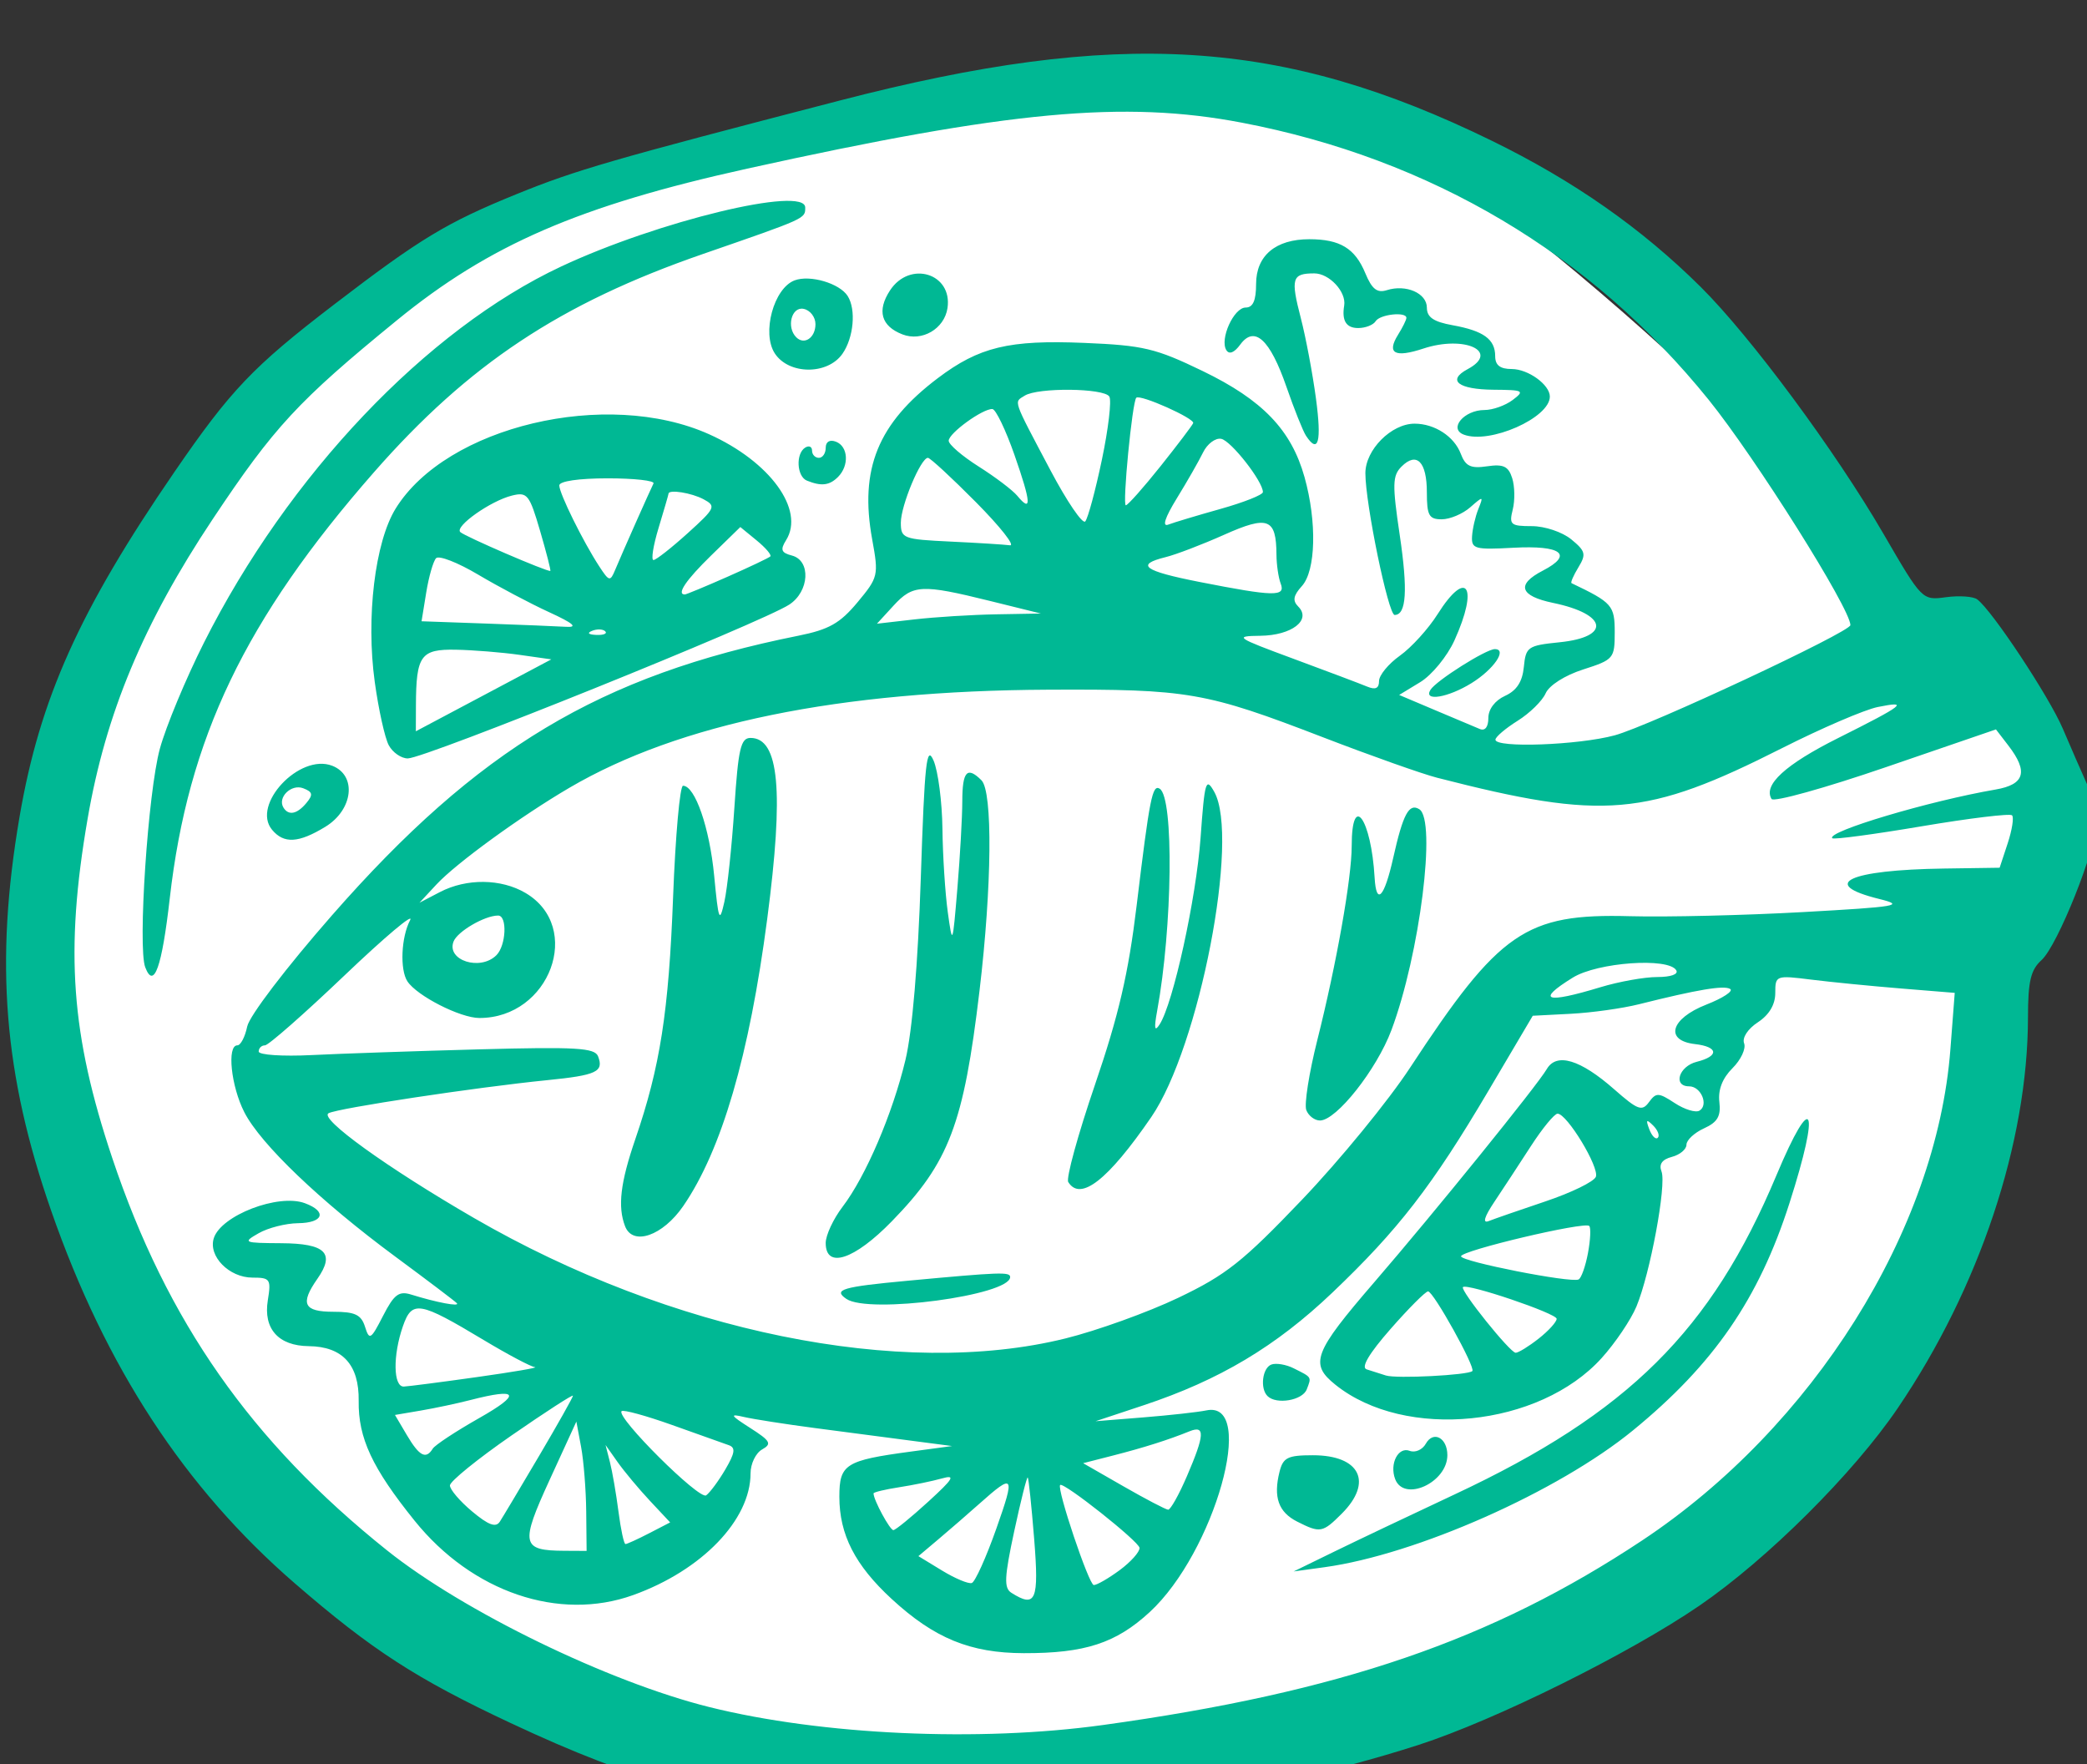 <?xml version="1.0" ?><svg height="161.495mm" viewBox="0 0 191.065 161.495" width="191.065mm" xmlns="http://www.w3.org/2000/svg">
    <rect x="0" y="0" width="191.065" height="161.495" fill="#333333" stroke="none"/>
    <path d="m 1342.075,12093.093 c 17.813,-114.317 84.824,-200.199 150.775,-236.46 65.951,-36.261 236.66,-57.063 280.981,-47.33 44.321,9.733 174.95,126.15 197.853,164.32 22.903,38.169 56.832,38.551 63.194,72.903 6.362,34.353 -35.963,65.971 -21.358,76.403 14.605,10.433 -40.352,164.638 -112.665,207.197 -72.313,42.559 -291.16,102.103 -415.215,22.71 -124.056,-79.392 -143.777,-226.345 -143.565,-259.743 z" fill="#FFFFFF" transform="translate(307.955,88.307) matrix(0.265,0,0,0.265,-659.932,-3209.99)"/>
    <path d="m 1627.634,12407.718 c -52.383,-4.811 -78.781,-11.797 -123.07,-32.572 -32.55,-15.266 -47.89,-25.2 -74.51,-48.242 -38.035,-32.923 -65.37,-74.724 -84.156,-128.696 -16.417,-47.164 -19.525,-85.817 -10.94,-136.037 6.98,-40.83 20.694,-71.372 53.518,-119.191 19.424,-28.298 27.11,-36.36 55.074,-57.785 29.861,-22.877 38.937,-28.367 63.235,-38.24 20.434,-8.302 32.504,-11.799 111.408,-32.258 96.534,-25.031 152.924,-21.565 225.384,13.853 28.304,13.835 51.695,30.201 72.155,50.485 17.252,17.102 46.502,56.611 63.193,85.355 13.322,22.942 13.343,22.962 21.595,21.853 4.543,-0.61 9.386,-0.276 10.763,0.741 5.118,3.789 24.828,33.559 29.563,44.649 2.696,6.318 6.408,14.832 8.249,18.922 1.841,4.091 3.347,10.232 3.347,13.647 0,8.871 -13.381,42.383 -18.927,47.4 -3.753,3.397 -4.677,7.293 -4.691,19.795 -0.05,43.231 -16.789,93.462 -44.978,134.976 -15.34,22.587 -45.025,52.152 -68.534,68.254 -24.149,16.539 -70.476,39.517 -96.907,48.063 -60.069,19.423 -139.023,29.781 -190.77,25.028 z m 81.601,-31.858 c 81.827,-11.319 134.282,-29.268 186.264,-63.743 59.014,-39.136 101.713,-107.126 106.516,-169.605 l 1.505,-19.583 -18.61,-1.516 c -10.235,-0.834 -24.185,-2.211 -31,-3.061 -12.184,-1.522 -12.39,-1.447 -12.39,4.624 0,4.015 -2.106,7.555 -6.019,10.12 -3.48,2.28 -5.481,5.344 -4.744,7.264 0.701,1.828 -1.104,5.691 -4.012,8.584 -3.475,3.46 -5.031,7.451 -4.541,11.649 0.577,4.951 -0.618,7.009 -5.31,9.148 -3.33,1.517 -6.055,4.057 -6.055,5.645 0,1.585 -2.262,3.475 -5.027,4.2 -3.397,0.889 -4.561,2.525 -3.591,5.055 1.773,4.62 -3.931,35.316 -8.67,46.657 -1.921,4.6 -7.323,12.602 -12.003,17.781 -21.579,23.887 -67.868,28.54 -91.964,9.248 -9.056,-7.252 -7.601,-11.089 13.454,-35.496 20.805,-24.116 56.173,-67.813 59.541,-73.563 3.391,-5.789 11.566,-3.338 23.31,6.993 8.143,7.16 9.602,7.699 11.997,4.424 2.473,-3.382 3.3,-3.352 8.916,0.328 3.404,2.23 7.252,3.398 8.551,2.596 3.22,-1.991 0.485,-8.388 -3.586,-8.388 -5.697,0 -3.562,-6.923 2.613,-8.472 7.819,-1.962 7.508,-5.191 -0.59,-6.122 -10.627,-1.222 -8.451,-8.807 3.912,-13.641 5.721,-2.238 9.429,-4.67 8.24,-5.405 -2.143,-1.323 -11.261,0.205 -31.464,5.272 -5.754,1.444 -16.374,2.931 -23.6,3.306 l -13.139,0.681 -15.34,25.97 c -19.377,32.804 -31.116,47.985 -53.864,69.653 -19.531,18.605 -39.023,30.238 -65.261,38.946 l -16.578,5.503 16.52,-1.326 c 9.086,-0.728 18.886,-1.815 21.777,-2.415 17.628,-3.66 2.819,49.024 -19.586,69.677 -11.661,10.747 -22.377,14.245 -43.492,14.192 -18.518,-0.05 -30.894,-5.124 -45.656,-18.73 -12.662,-11.672 -18.066,-22.234 -18.066,-35.311 0,-11.255 2.057,-12.552 24.78,-15.608 l 14.16,-1.906 -14.16,-1.853 c -7.788,-1.02 -22.656,-2.97 -33.04,-4.335 -10.384,-1.365 -21.535,-3.105 -24.781,-3.869 -4.976,-1.172 -4.627,-0.577 2.225,3.804 7.036,4.498 7.589,5.495 4.13,7.429 -2.197,1.231 -3.995,4.944 -3.995,8.253 0,16.085 -16.806,33.517 -40.545,42.054 -25.606,9.207 -55.631,-1 -75.508,-25.672 -14.666,-18.205 -19.516,-28.599 -19.328,-41.419 0.183,-12.473 -5.574,-18.774 -17.263,-18.896 -10.468,-0.11 -15.725,-5.998 -14.129,-15.829 1.187,-7.317 0.828,-7.85 -5.292,-7.85 -8.078,0 -15.344,-7.397 -13.371,-13.613 2.503,-7.886 22.287,-15.491 31.466,-12.095 7.787,2.88 6.431,6.815 -2.382,6.912 -4.219,0.05 -10.325,1.6 -13.57,3.455 -5.631,3.219 -5.279,3.377 7.744,3.457 15.348,0.08 18.742,3.427 12.527,12.3 -6.057,8.647 -4.727,11.385 5.531,11.385 7.482,0 9.6,1.003 10.924,5.177 1.519,4.784 1.991,4.499 6.233,-3.77 3.807,-7.421 5.467,-8.673 9.726,-7.348 8.78,2.737 16.991,4.284 15.756,2.97 -0.649,-0.692 -10.207,-7.926 -21.24,-16.077 -25.935,-19.16 -46.54,-38.866 -52.17,-49.89 -4.602,-9.013 -6.07,-23.104 -2.406,-23.104 1.136,0 2.664,-2.92 3.397,-6.491 0.754,-3.676 13.429,-20.306 29.231,-38.351 50.469,-57.635 92.626,-82.917 161.191,-96.668 10.544,-2.115 14.374,-4.278 20.409,-11.522 7.206,-8.651 7.359,-9.304 5.087,-21.755 -4.435,-24.308 1.972,-40.056 22.651,-55.679 14.309,-10.809 24.585,-13.285 50.632,-12.197 20.407,0.852 24.64,1.858 40.89,9.714 20.694,10.006 30.625,20.351 35.192,36.661 4.324,15.446 3.917,32.293 -0.911,37.627 -2.974,3.285 -3.288,5.052 -1.262,7.076 4.654,4.656 -2.228,9.968 -13.083,10.099 -9.211,0.11 -8.585,0.545 11.499,7.97 11.682,4.319 23.099,8.628 25.37,9.576 2.891,1.206 4.13,0.632 4.13,-1.91 0,-1.998 3.245,-5.942 7.211,-8.766 3.966,-2.824 9.82,-9.268 13.01,-14.32 10.124,-16.04 14.283,-9.576 5.825,9.054 -2.492,5.49 -7.807,11.974 -11.812,14.41 l -7.281,4.426 12.454,5.272 c 6.849,2.897 13.781,5.819 15.404,6.491 1.82,0.757 2.95,-0.7 2.95,-3.798 0,-3.039 2.281,-6.061 5.774,-7.653 4.01,-1.829 5.994,-4.878 6.49,-9.982 0.676,-6.943 1.354,-7.413 12.333,-8.528 17.838,-1.812 16.569,-9.694 -2.188,-13.591 -11.594,-2.409 -12.87,-6.359 -3.602,-11.15 10.726,-5.547 6.491,-8.825 -10.221,-7.91 -13.248,0.724 -14.463,0.387 -14.215,-3.929 0.149,-2.596 1.126,-6.844 2.17,-9.441 1.826,-4.538 1.718,-4.561 -2.817,-0.588 -2.594,2.27 -7.022,4.128 -9.84,4.128 -4.392,0 -5.124,-1.328 -5.124,-9.3 0,-10.597 -3.509,-14.163 -8.765,-8.906 -3.133,3.133 -3.21,6.154 -0.609,23.641 2.841,19.094 2.297,27.608 -1.762,27.606 -2.181,0 -10.104,-38.404 -10.104,-48.972 0,-8.084 8.965,-17.109 16.994,-17.109 6.925,0 13.681,4.397 15.957,10.385 1.646,4.328 3.418,5.177 9.094,4.343 5.654,-0.83 7.371,-0.01 8.676,4.089 0.894,2.818 0.979,7.702 0.188,10.854 -1.312,5.226 -0.732,5.73 6.606,5.73 4.46,0 10.526,2.035 13.615,4.566 4.936,4.046 5.217,5.149 2.458,9.67 -1.712,2.807 -2.775,5.265 -2.36,5.464 14.074,6.728 14.914,7.683 14.914,16.971 0,9.038 -0.364,9.466 -10.882,12.836 -6.325,2.027 -11.76,5.477 -12.98,8.24 -1.154,2.612 -5.509,6.885 -9.678,9.493 -4.169,2.609 -7.62,5.538 -7.67,6.511 -0.152,2.961 28.647,1.92 41.21,-1.488 12.047,-3.271 81.422,-35.713 81.422,-38.076 0,-5.661 -32.823,-57.836 -48.973,-77.847 -40.65,-50.371 -96.004,-83.238 -161.195,-95.709 -40.763,-7.799 -80.663,-4.097 -170.98,15.87 -57.932,12.805 -89.032,26.272 -121.023,52.403 -34.142,27.887 -42.367,36.768 -63.647,68.735 -23.908,35.917 -36.921,67.099 -43.184,103.488 -7.861,45.667 -5.761,74.516 8.527,117.178 18.903,56.439 47.994,97.983 94.875,135.485 26.408,21.126 76.592,45.52 111.471,54.19 38.821,9.649 93.001,12.114 135.882,6.183 z m 80.062,-59.97 c 7.788,-3.802 26.471,-12.679 41.517,-19.728 59.864,-28.044 88.608,-56.556 111.111,-110.215 12.543,-29.908 15.29,-24.061 4.508,9.596 -10.604,33.105 -26.163,55.697 -54.081,78.538 -25.893,21.182 -74.908,42.916 -106.595,47.266 l -10.62,1.458 z m -12.959,-10.309 c -6.452,-3.265 -8.284,-8.445 -6.085,-17.204 1.238,-4.931 2.817,-5.714 11.537,-5.714 16.273,0 20.863,9.279 9.975,20.169 -6.643,6.642 -7.447,6.784 -15.427,2.749 z m 33.873,-14.658 c -2.032,-5.295 1.041,-11.304 5.004,-9.783 1.902,0.731 4.408,-0.37 5.569,-2.447 2.597,-4.639 7.453,-2.073 7.453,3.941 0,9.453 -14.943,16.325 -18.027,8.289 z m -44.121,-28.714 c -2.649,-2.648 -1.749,-9.77 1.377,-10.891 1.622,-0.583 5.074,0 7.67,1.303 6.376,3.19 6.202,2.91 4.523,7.283 -1.468,3.827 -10.512,5.364 -13.57,2.305 z m -387.698,-148.108 c -2.638,-6.873 0.949,-60.551 5.046,-75.507 2.103,-7.682 8.946,-24.143 15.205,-36.582 29.152,-57.932 76.873,-108.192 123.442,-130.016 33.403,-15.654 84.308,-27.956 84.308,-20.375 0,3.877 0.506,3.646 -35.401,16.081 -49.196,17.036 -80.878,38.058 -113.553,75.336 -44.553,50.834 -64.283,92.001 -70.584,147.282 -2.71,23.776 -5.48,31.558 -8.464,23.781 z m 43.801,-47.524 c -7.194,-8.666 9.505,-26.449 20.767,-22.114 8.613,3.315 7.281,15.224 -2.36,21.103 -9.251,5.639 -14.335,5.919 -18.407,1.011 z m 11.894,-9.271 c 2.37,-2.855 2.159,-3.802 -1.129,-5.063 -4.128,-1.584 -8.981,3.184 -6.813,6.694 1.771,2.866 4.712,2.261 7.942,-1.631 z m 28.424,-19.938 c -1.345,-2.513 -3.519,-12.336 -4.83,-21.831 -3.074,-22.256 0.067,-48.347 7.213,-59.909 17.569,-28.427 72.921,-41.551 108.295,-25.675 21.02,9.433 33.142,26.103 26.599,36.579 -2.083,3.334 -1.698,4.352 2.015,5.322 6.615,1.732 6.047,12.38 -0.903,16.933 -9.499,6.224 -125.876,53.152 -131.812,53.152 -2.273,0 -5.233,-2.057 -6.579,-4.571 z m 45.15,-31.213 c -6.055,-0.86 -15.93,-1.655 -21.944,-1.771 -12.175,-0.23 -13.75,1.972 -13.813,19.297 l -0.032,8.882 23.4,-12.422 23.4,-12.424 -11.009,-1.562 z m 29.652,-8.124 c -0.784,-0.783 -2.82,-0.866 -4.524,-0.185 -1.883,0.754 -1.323,1.314 1.426,1.426 2.488,0.109 3.882,-0.456 3.098,-1.241 z m -19.421,-6.627 c -6.49,-2.98 -17.527,-8.821 -24.526,-12.979 -6.999,-4.158 -13.527,-6.704 -14.507,-5.653 -0.98,1.048 -2.508,6.379 -3.397,11.845 l -1.615,9.939 22.022,0.782 c 12.113,0.428 24.678,0.94 27.923,1.135 4.206,0.251 2.511,-1.204 -5.9,-5.069 z m 61.657,-12.225 c 7.625,-3.365 14.28,-6.524 14.788,-7.022 0.508,-0.496 -1.616,-2.984 -4.72,-5.527 l -5.644,-4.627 -10.03,9.779 c -8.746,8.527 -12.121,13.516 -9.144,13.516 0.488,0 7.125,-2.754 14.75,-6.119 z m -31.706,-18.662 c 2.885,-6.49 5.644,-12.597 6.134,-13.57 0.489,-0.974 -6.634,-1.77 -15.828,-1.77 -9.998,0 -16.717,0.986 -16.717,2.453 0,2.766 8.22,19.415 13.797,27.948 3.448,5.277 3.788,5.35 5.522,1.181 1.016,-2.442 4.208,-9.753 7.092,-16.242 z m -33.051,2.808 c -3.675,-12.571 -4.424,-13.507 -9.737,-12.185 -7.323,1.819 -19.758,10.59 -17.845,12.585 1.378,1.435 30.193,13.867 31.122,13.428 0.242,-0.125 -1.351,-6.34 -3.54,-13.828 z m 51.021,0.79 c 9.553,-8.642 9.88,-9.344 5.465,-11.704 -4.173,-2.234 -12.044,-3.484 -12.112,-1.924 -0.017,0.324 -1.556,5.633 -3.427,11.801 -1.871,6.165 -2.656,11.166 -1.745,11.111 0.911,-0.05 6.23,-4.231 11.818,-9.284 z m 256.583,54.127 c 1.957,-3.167 19.19,-14.065 22.24,-14.065 4.43,0 -0.371,7.001 -8.062,11.753 -8.165,5.047 -16.732,6.443 -14.178,2.312 z m -215.413,-72.269 c -3.522,-1.421 -3.932,-9.351 -0.59,-11.416 1.298,-0.802 2.36,-0.335 2.36,1.041 0,1.374 1.062,2.499 2.36,2.499 1.298,0 2.36,-1.56 2.36,-3.466 0,-2.112 1.384,-2.935 3.54,-2.108 4.251,1.632 4.636,8.254 0.708,12.181 -2.951,2.951 -5.75,3.282 -10.738,1.269 z m 172.423,-15.495 c -1.05,-1.595 -4.099,-9.22 -6.775,-16.945 -5.682,-16.402 -11.032,-21.284 -15.951,-14.557 -2.051,2.805 -3.816,3.509 -4.8,1.916 -2.36,-3.818 2.587,-14.716 6.678,-14.716 2.528,0 3.599,-2.417 3.599,-8.127 0,-9.799 6.742,-15.475 18.381,-15.475 10.63,0 15.791,3.138 19.368,11.771 2.264,5.468 4.071,6.889 7.404,5.832 6.65,-2.112 13.849,1.033 13.849,6.051 0,3.29 2.313,4.87 8.85,6.048 10.739,1.936 14.75,4.847 14.75,10.709 0,3.118 1.698,4.432 5.732,4.432 5.652,0 13.149,5.424 13.149,9.515 0,7.36 -20.831,16.557 -29.749,13.135 -5.319,-2.041 0.124,-8.491 7.166,-8.491 2.838,0 7.222,-1.559 9.741,-3.464 4.24,-3.208 3.758,-3.472 -6.49,-3.541 -12.338,-0.09 -16.333,-3.225 -9.055,-7.119 11.312,-6.055 -1.073,-11.803 -15.307,-7.106 -9.896,3.266 -12.778,1.681 -8.728,-4.805 1.573,-2.521 2.861,-5.127 2.861,-5.793 0,-2.232 -9.143,-1.243 -10.62,1.147 -0.802,1.299 -3.52,2.362 -6.039,2.362 -4.132,0 -5.703,-2.527 -4.828,-7.768 0.789,-4.726 -5.139,-11.114 -10.316,-11.114 -7.737,0 -8.241,1.679 -4.651,15.519 1.709,6.589 4.057,19.068 5.218,27.73 2,14.925 0.826,19.32 -3.434,12.854 z m -183.514,-28.451 c -4.589,-7.002 -0.374,-22.543 6.845,-25.241 5.329,-1.992 15.533,1.02 18.323,5.408 2.964,4.661 2.076,14.415 -1.82,19.976 -5.138,7.336 -18.502,7.254 -23.348,-0.142 z m 14.042,-10.116 c 0,-2.469 -1.859,-4.849 -4.13,-5.285 -4.153,-0.801 -5.979,6.354 -2.507,9.825 2.788,2.79 6.638,0.159 6.638,-4.54 z m 30.038,3.537 c -7.358,-2.852 -8.865,-8.198 -4.283,-15.19 6.837,-10.436 21.645,-5.879 19.857,6.107 -1.071,7.177 -8.825,11.699 -15.574,9.083 z m 45.518,416.126 c -0.913,-11.359 -1.91,-20.913 -2.217,-21.233 -0.306,-0.321 -2.415,8.06 -4.685,18.625 -3.399,15.818 -3.574,19.559 -0.99,21.197 8.48,5.375 9.605,2.726 7.892,-18.589 z m -13.074,-3.552 c 6.587,-18.662 6.15,-19.307 -5.841,-8.625 -3.894,3.47 -10.229,8.966 -14.079,12.213 l -6.999,5.906 8.178,4.984 c 4.498,2.742 9.118,4.676 10.267,4.299 1.148,-0.379 4.961,-8.829 8.473,-18.777 z m 42.635,14.318 c 3.841,-2.84 6.921,-6.291 6.843,-7.671 -0.122,-2.156 -26.255,-22.867 -27.424,-21.734 -1.258,1.218 9.948,34.569 11.615,34.569 1.09,0 5.124,-2.324 8.966,-5.164 z m -184.315,-20.206 c -0.074,-7.465 -0.871,-17.516 -1.77,-22.338 l -1.634,-8.767 -9.255,20.178 c -10.19,22.214 -9.734,24.39 5.125,24.46 l 7.67,0.04 -0.136,-13.571 z m 21.763,7.469 7.232,-3.74 -6.993,-7.47 c -3.846,-4.108 -8.867,-10.125 -11.159,-13.37 l -4.166,-5.9 1.509,5.9 c 0.83,3.245 2.162,10.944 2.958,17.111 0.797,6.165 1.884,11.209 2.417,11.209 0.533,0 4.223,-1.683 8.2,-3.74 z m -38.044,-26.713 c 6.433,-10.907 11.697,-20.263 11.697,-20.788 0,-0.527 -9.558,5.656 -21.24,13.738 -11.682,8.082 -21.25,15.846 -21.262,17.249 -0.017,1.406 3.44,5.451 7.67,8.988 5.633,4.713 8.193,5.659 9.565,3.54 1.03,-1.591 7.137,-11.818 13.57,-22.727 z m 134.419,15.834 c 8.772,-8.019 9.594,-9.419 4.72,-8.042 -3.245,0.916 -9.883,2.284 -14.75,3.035 -4.867,0.752 -8.85,1.709 -8.85,2.126 0,2.263 5.688,12.766 6.869,12.684 0.765,-0.05 6.17,-4.466 12.011,-9.803 z m 89.391,-8.828 c 6.154,-14.306 6.348,-17.72 0.88,-15.503 -7.312,2.962 -15.683,5.615 -26.334,8.347 l -10.403,2.665 13.943,7.999 c 7.669,4.397 14.609,8.029 15.423,8.068 0.814,0.04 3.734,-5.17 6.49,-11.576 z m -159.458,-2.351 c 3.337,-5.681 3.595,-7.518 1.18,-8.364 -1.702,-0.599 -10.49,-3.727 -19.528,-6.954 -9.039,-3.224 -16.915,-5.384 -17.502,-4.796 -2.021,2.021 26.858,30.766 29.216,29.081 1.298,-0.928 4.284,-4.961 6.635,-8.967 z m -101.092,-7.152 c 0.772,-1.25 8.003,-6.013 16.07,-10.585 14.701,-8.332 13.632,-10.529 -3.034,-6.227 -4.543,1.171 -12.271,2.813 -17.174,3.645 l -8.913,1.515 4.112,6.962 c 4.305,7.286 6.593,8.486 8.939,4.69 z m 15.396,-24.75 c 12.331,-1.737 21.291,-3.272 19.911,-3.41 -1.38,-0.141 -9.345,-4.356 -17.7,-9.373 -22.285,-13.388 -24.76,-13.809 -27.914,-4.763 -3.519,10.096 -3.346,20.998 0.332,20.836 1.623,-0.07 13.039,-1.552 25.371,-3.29 z m 343.756,-2.063 c 1.193,-1.193 -13.46,-27.563 -15.297,-27.528 -0.876,0.01 -6.709,5.863 -12.962,12.993 -7.439,8.482 -10.295,13.301 -8.26,13.944 1.71,0.538 4.702,1.493 6.649,2.119 3.629,1.166 28.444,-0.11 29.87,-1.528 z m -140.652,-11.247 c 10.956,-2.711 28.527,-9.04 39.047,-14.06 16.554,-7.906 22.31,-12.467 42.795,-33.923 13.017,-13.633 29.788,-34.122 37.268,-45.529 30.915,-47.145 39.934,-53.357 76.025,-52.379 12.666,0.344 39.491,-0.294 59.61,-1.415 32.957,-1.835 35.575,-2.286 26.424,-4.552 -20.887,-5.173 -10.56,-10.02 22.364,-10.496 l 19.287,-0.279 2.778,-8.419 c 1.528,-4.63 2.207,-8.991 1.508,-9.689 -0.699,-0.698 -14.747,1.007 -31.218,3.789 -16.471,2.783 -30.366,4.641 -30.878,4.13 -2.235,-2.235 33.475,-12.887 56.406,-16.826 10.073,-1.729 11.368,-6.156 4.438,-15.168 l -4.308,-5.602 -38.104,13.073 c -20.957,7.19 -38.692,12.123 -39.41,10.961 -2.986,-4.831 4.775,-11.931 23.033,-21.067 22.762,-11.394 24.75,-12.954 13.64,-10.702 -4.543,0.923 -19.411,7.311 -33.041,14.2 -47.019,23.762 -61.629,25.016 -119.182,10.23 -5.192,-1.333 -22.874,-7.6 -39.293,-13.925 -40.741,-15.695 -46.626,-16.716 -95.1,-16.491 -72.115,0.333 -127.434,11.661 -165.333,33.859 -16.842,9.864 -39.135,26.075 -45.977,33.434 l -5.856,6.3 7.036,-3.669 c 9.216,-4.806 21.166,-4.681 29.615,0.311 20.015,11.823 8.404,43.215 -15.972,43.181 -6.592,-0.01 -21.575,-7.648 -24.861,-12.676 -2.639,-4.038 -2.137,-15.321 0.937,-21.099 1.509,-2.836 -8.67,5.73 -22.62,19.035 -13.949,13.305 -26.335,24.191 -27.523,24.191 -1.188,0 -2.161,0.961 -2.161,2.136 0,1.176 8.231,1.726 18.29,1.224 10.06,-0.501 36.14,-1.393 57.955,-1.98 33.485,-0.9 39.873,-0.524 41.002,2.418 2.046,5.332 -0.52,6.528 -17.652,8.238 -24.426,2.44 -72.108,9.649 -75.456,11.41 -3.402,1.789 20.232,18.82 50.217,36.186 68.027,39.398 147.698,55.638 204.269,41.64 z m -75.596,-13.68 c -4.701,-3.216 -1.499,-4.167 21.174,-6.277 31.964,-2.977 35.401,-3.1 35.401,-1.276 0,6.324 -48.841,12.845 -56.575,7.553 z m -7.146,-19.309 c 0,-2.682 2.62,-8.312 5.823,-12.511 8.019,-10.513 17.256,-32.092 21.732,-50.765 2.361,-9.854 4.319,-33.066 5.297,-62.828 1.314,-39.942 1.992,-46.179 4.411,-40.557 1.572,3.653 2.951,14.273 3.065,23.6 0.113,9.326 0.944,22.266 1.845,28.757 1.619,11.654 1.659,11.551 3.319,-8.26 0.924,-11.034 1.687,-24.574 1.695,-30.092 0.018,-10.315 1.687,-12.132 6.622,-7.198 3.921,3.923 3.618,36.607 -0.674,72.704 -5.49,46.164 -10.491,59.315 -30.285,79.637 -12.98,13.327 -22.849,16.572 -22.849,7.513 z m -69.32,-5.808 c -2.594,-6.76 -1.618,-15.025 3.553,-30.099 8.58,-25.013 11.531,-43.945 13.046,-83.707 0.804,-21.093 2.347,-38.351 3.43,-38.351 4.152,0 9.171,14.501 10.759,31.088 1.495,15.611 1.837,16.488 3.516,9.032 1.023,-4.543 2.578,-19.145 3.456,-32.451 1.352,-20.493 2.205,-24.189 5.579,-24.189 9.901,0 11.583,18.228 5.772,62.542 -6.181,47.134 -15.729,79.799 -28.973,99.12 -7.093,10.348 -17.471,13.965 -20.138,7.015 z m 153.109,-15.261 c -0.798,-1.293 3.361,-16.426 9.242,-33.63 8.201,-23.994 11.557,-38.436 14.399,-61.966 4.478,-37.07 5.42,-41.846 7.952,-40.281 4.959,3.064 4.438,47.846 -0.896,76.862 -1.103,6.003 -0.866,7.252 0.868,4.574 4.687,-7.239 12.636,-43.493 14.156,-64.56 1.41,-19.545 1.826,-20.938 4.713,-15.807 8.879,15.782 -5.137,88.191 -21.752,112.374 -14.97,21.788 -24.481,29.227 -28.681,22.434 z m 82.244,-24.854 c -0.759,-1.978 0.954,-12.864 3.806,-24.191 6.636,-26.343 11.876,-55.92 11.88,-67.063 0,-18.788 6.736,-9.467 7.917,10.968 0.567,9.818 3.355,6.868 6.41,-6.784 3.396,-15.177 5.472,-19.064 9.013,-16.874 6.03,3.725 0.187,50.117 -9.612,76.306 -5.102,13.636 -19.016,31.237 -24.694,31.237 -1.837,0 -3.961,-1.62 -4.721,-3.599 z m 80.272,78.95 c 3.42,-2.691 6.218,-5.769 6.218,-6.841 0,-1.865 -30.984,-12.352 -32.376,-10.958 -1.063,1.061 16.296,22.69 18.213,22.69 0.949,0 4.524,-2.2 7.944,-4.891 z m 17.03,-29.522 c 0.855,-4.558 1.055,-8.787 0.445,-9.398 -1.595,-1.594 -44.297,8.509 -44.297,10.481 0,1.812 37.924,9.285 40.619,8.004 0.923,-0.439 2.378,-4.529 3.233,-9.087 z m -14.654,-17.896 c 8.92,-2.995 16.743,-6.814 17.385,-8.488 1.26,-3.283 -9.972,-21.804 -13.224,-21.804 -1.086,0 -5.235,5.045 -9.221,11.21 -3.986,6.166 -9.658,14.818 -12.605,19.227 -3.512,5.256 -4.185,7.549 -1.956,6.659 1.871,-0.747 10.7,-3.809 19.62,-6.804 z m 37.176,-26.202 c -2.331,-2.314 -2.602,-2.042 -1.321,1.323 0.886,2.325 2.206,3.635 2.932,2.91 0.727,-0.728 0,-2.631 -1.611,-4.233 z m -18.208,-47.777 c 6.372,-1.933 15.196,-3.514 19.61,-3.514 4.749,0 7.429,-0.964 6.566,-2.361 -2.76,-4.465 -27.181,-2.718 -35.712,2.553 -12.845,7.938 -9.511,9.1 9.537,3.322 z m -381.404,-11.066 c 3.364,-3.365 3.804,-13.689 0.583,-13.689 -4.643,0 -14.063,5.494 -15.402,8.981 -2.505,6.527 9.261,10.266 14.819,4.708 z m 172.755,-117.754 15.34,-0.268 -17.7,-4.378 c -23.488,-5.809 -26.499,-5.658 -33.219,1.661 l -5.721,6.232 12.98,-1.492 c 7.139,-0.819 19.883,-1.61 28.321,-1.755 z m 98.194,-10.589 c -0.788,-2.053 -1.449,-6.567 -1.469,-10.03 -0.073,-12.556 -2.909,-13.635 -18.057,-6.873 -7.572,3.38 -16.688,6.867 -20.257,7.746 -10.563,2.606 -7.583,4.773 11.8,8.58 25.697,5.05 29.731,5.131 27.983,0.577 z m -105.275,-28.128 c -8.362,-8.438 -15.834,-15.34 -16.605,-15.34 -2.471,0 -9.356,16.481 -9.356,22.397 0,5.448 0.803,5.754 17.11,6.531 9.411,0.447 18.673,1.026 20.582,1.283 1.91,0.258 -3.37,-6.435 -11.732,-14.871 z m 43.495,-14.681 c 2.239,-10.669 3.395,-20.493 2.569,-21.829 -1.818,-2.944 -24.702,-3.183 -29.241,-0.308 -3.771,2.389 -4.35,0.713 8.882,25.746 5.7,10.784 11.12,18.749 12.042,17.699 0.922,-1.049 3.509,-10.638 5.748,-21.308 z m 41.001,16.983 c 8.044,-2.257 14.626,-4.87 14.626,-5.804 0,-3.698 -11.002,-17.747 -14.412,-18.404 -1.994,-0.384 -4.813,1.732 -6.263,4.704 -1.45,2.971 -5.522,10.093 -9.05,15.825 -4.108,6.678 -5.176,9.95 -2.97,9.103 1.894,-0.725 10.025,-3.168 18.069,-5.424 z m -71.168,-18.549 c -3.05,-8.723 -6.5,-15.9 -7.667,-15.949 -3.377,-0.143 -15.087,8.357 -15.09,10.955 0,1.298 4.671,5.312 10.384,8.922 5.712,3.609 11.703,8.148 13.312,10.088 5.041,6.074 4.794,2.378 -0.939,-14.016 z m 50.394,3.843 c 5.841,-7.327 10.93,-14.036 11.308,-14.913 0.685,-1.585 -18.362,-10.085 -19.657,-8.773 -1.398,1.417 -4.871,37.263 -3.599,37.138 0.73,-0.07 6.106,-6.126 11.947,-13.452 z" fill="#00B894" transform="translate(307.955,88.307) matrix(0.265,0,0,0.265,-659.932,-3209.99)"/>
</svg>